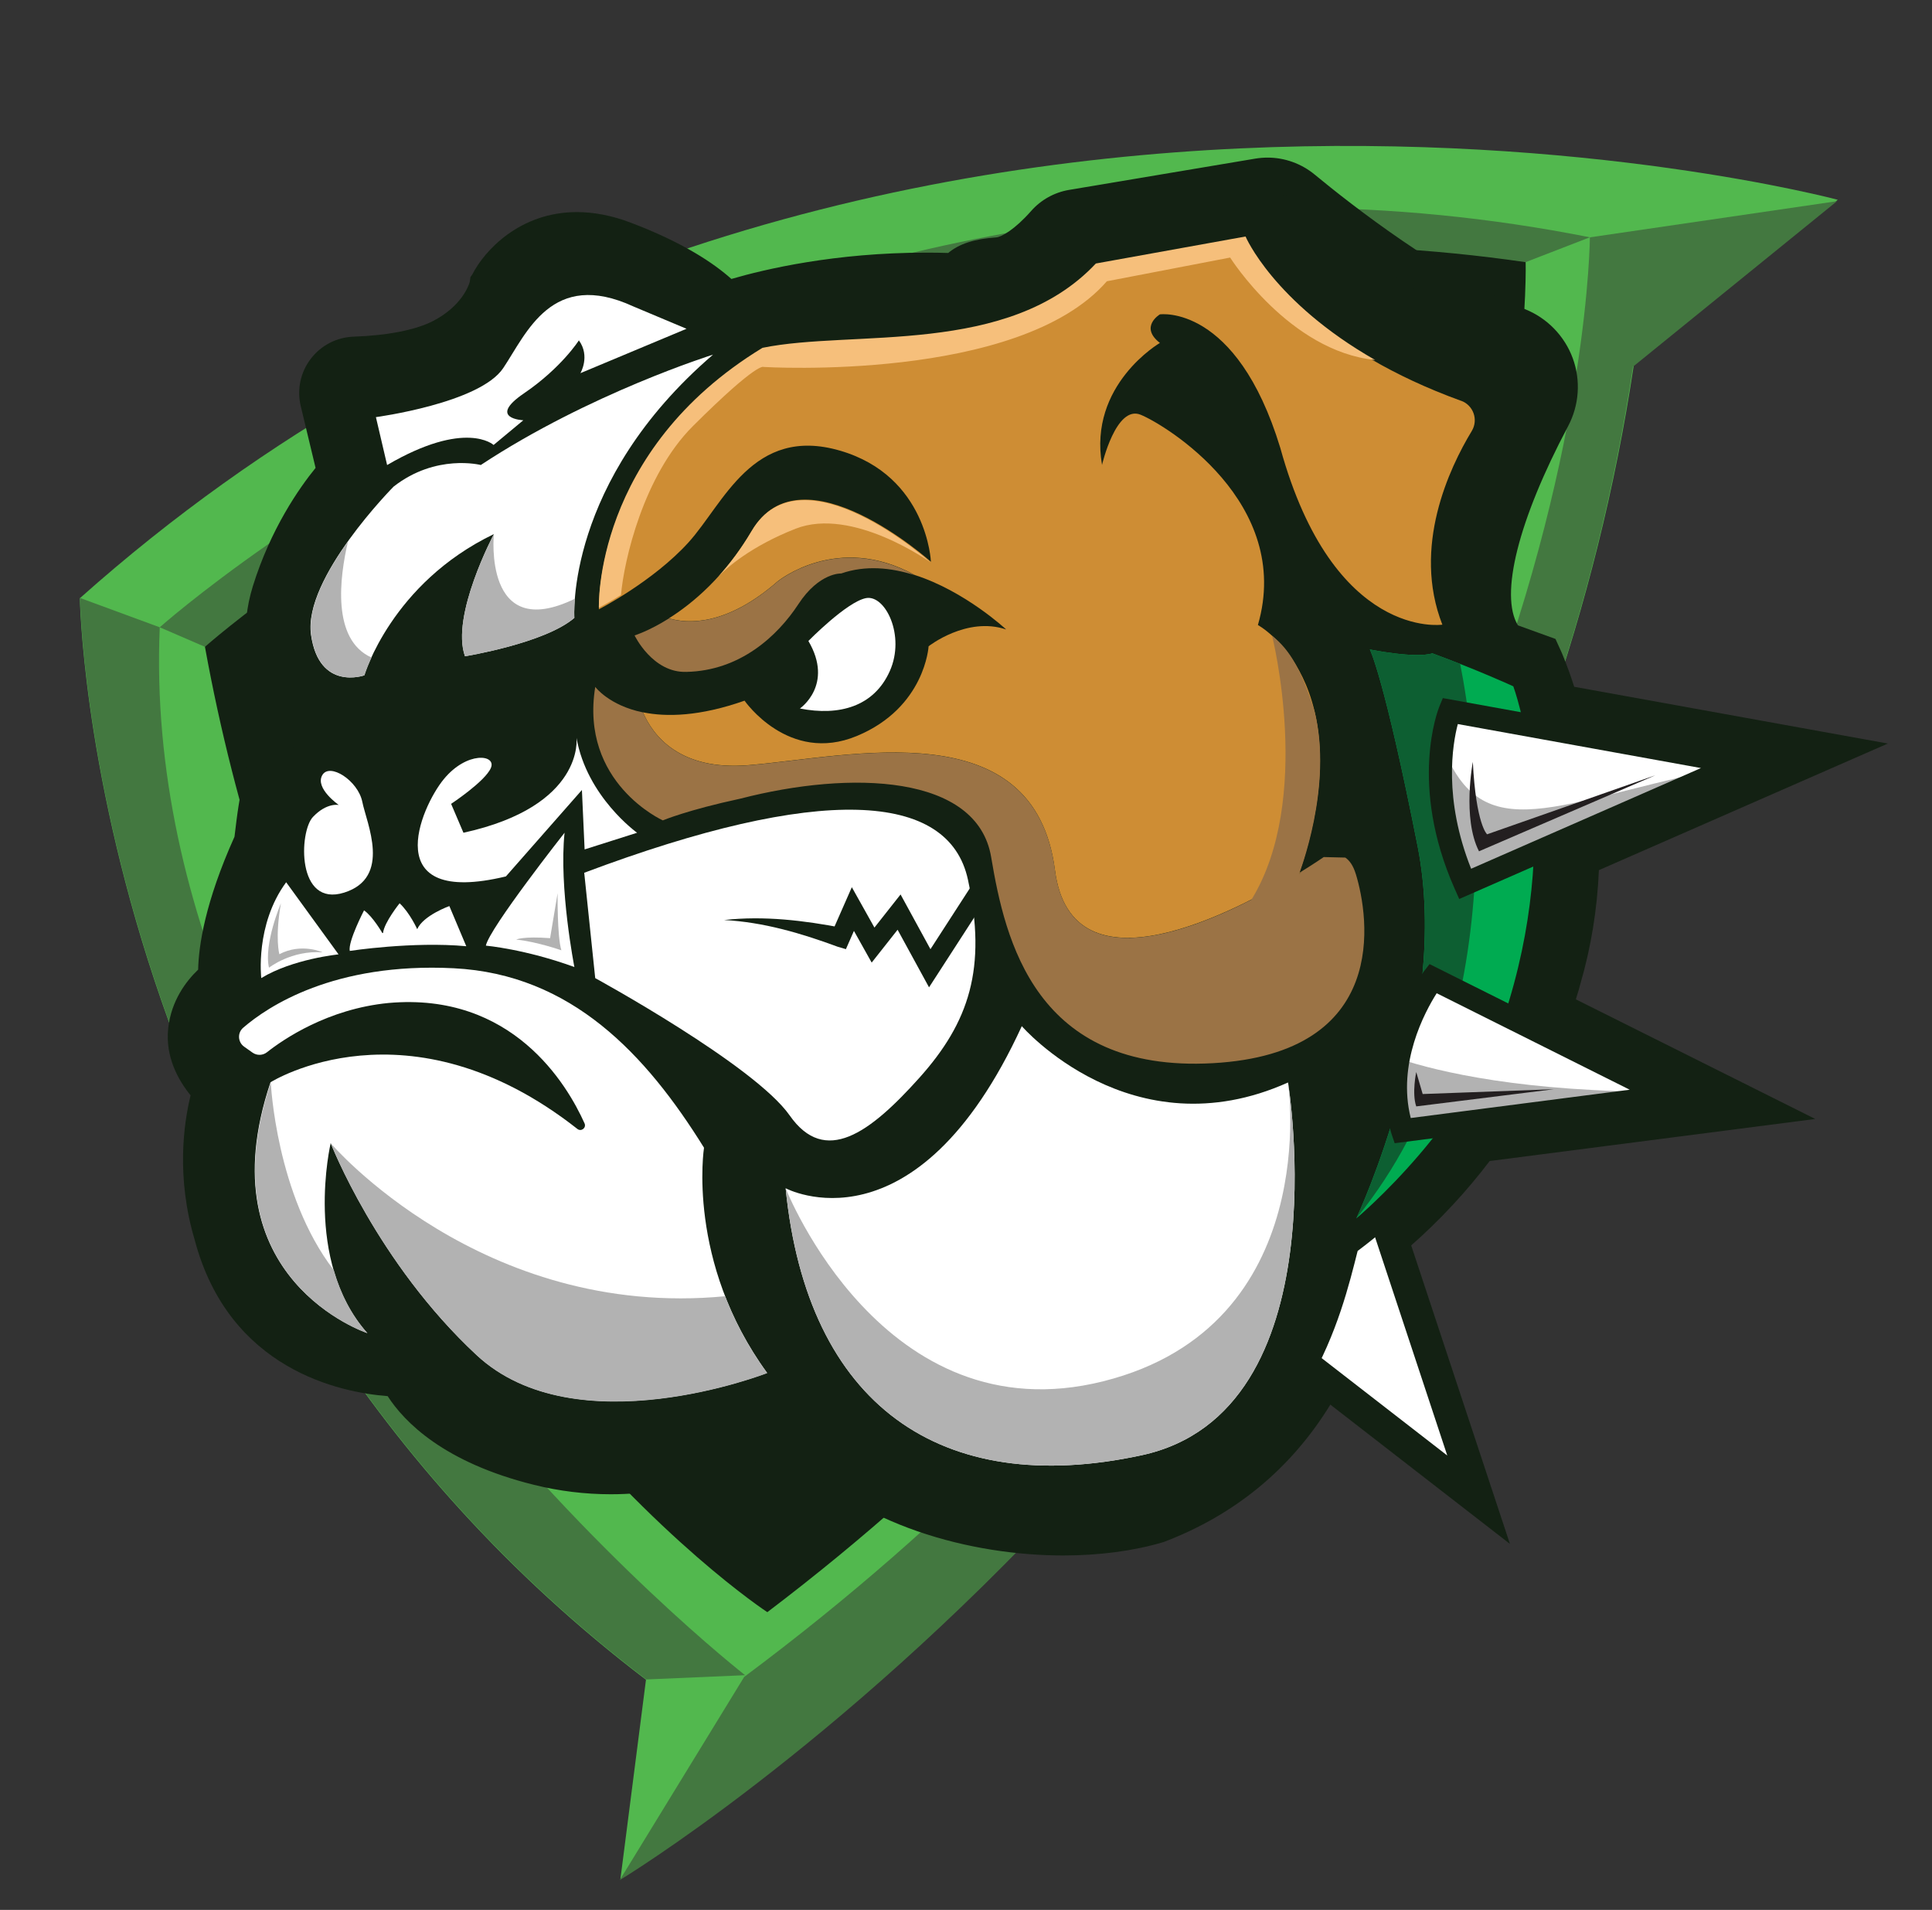 <?xml version="1.0" encoding="UTF-8"?><svg id="Layer_1" xmlns="http://www.w3.org/2000/svg" viewBox="0 0 593.8 586.88"><rect x="0" y="0" width="593.8" height="586.88" fill="#333333" stroke="none"/><defs><style>.cls-1{fill:#231f20;}.cls-2{fill:#fff;}.cls-3{fill:#52b84e;}.cls-4{fill:#132113;}.cls-5{fill:#00ab51;}.cls-6{fill:#437840;}.cls-7{fill:#b2b2b2;}.cls-8{fill:#0d5f32;}.cls-9{fill:#f6bf7b;}.cls-10{fill:#ce8d34;}.cls-11{fill:#9b7345;}</style></defs><path class="cls-3" d="M502.14,112.25l62.7-50.86S254.98-21.52,24.54,183.83c0,0,3.14,202.22,174,332.33l-7.84,61.14S456.15,417.4,502.14,112.25ZM237.74,482.2s-126.45-82.56-161.98-277.99c0,0,160.24-142.83,380.4-110.78,0,0,6.27,218.42-218.42,388.76Z"/><path class="cls-6" d="M488.65,72.92l-19.74,7.63L62.99,198.76l-13.89-6S238.94,23.3,488.65,72.92Z"/><path class="cls-6" d="M49.1,192.76l-24.51-9.02s3.14,202.22,174,332.33l30.42-1.31S41.55,368.71,49.1,192.76Z"/><path class="cls-6" d="M228.73,515.28l-38.26,62.45S455.92,417.83,501.9,112.68l62.7-50.86-75.95,11.11s-1.01,249.41-259.93,442.36Z"/><path class="cls-4" d="M468.91,80.56C233.98,46.36,62.99,198.76,62.99,198.76c37.92,208.53,172.85,296.63,172.85,296.63,239.76-181.77,233.07-414.84,233.07-414.84Z"/><path class="cls-4" d="M457.89,356.76l100.03-12.92-73.58-36.76c.79-2.46,1.22-4.11,1.39-4.78,3.27-11.18,5.18-22.9,5.69-34.92l88.81-38.9-96.4-17.44c-2.14-6.72-3.93-10.68-4.02-10.89l-1.74-3.82-11.54-4.17c-5.65-9.3.09-32.31,15.43-61.22,3.41-6.43,3.93-14.04,1.42-20.87-2.53-6.88-7.91-12.39-14.75-15.1-25.25-10.02-53.57-32.25-64.58-41.34-4.06-3.35-9.19-5.2-14.45-5.2-1.26,0-2.53.11-3.77.31l-57.24,9.61c-4.52.76-8.66,3.06-11.66,6.47-5.07,5.77-9.19,8.02-10.73,8.13-6.68.46-11.39,1.95-14.76,4.78-2.27-.07-4.54-.1-6.8-.1-28.05,0-49.63,5.11-59.85,8.09-5.19-4.65-14.63-11.15-31.1-17.36-5.62-2.12-11.13-3.19-16.39-3.19-17.63,0-28.44,11.95-32.05,19.01l-.66.98-.22,1.51c-.29.99-2.42,7.36-11.21,11.94-5.29,2.76-13.98,4.48-24.46,4.84-5.23.18-10.04,2.67-13.21,6.84-3.16,4.15-4.27,9.45-3.05,14.53l4.55,18.96c-5.02,6.18-13.77,18.68-19.26,36.29-4,12.86-2.54,25.59,4.13,35.83.77,1.18,1.65,2.38,2.61,3.55-9.21,11.06-10.92,25.29-12.35,37.27l-.05.4c-9.03,20.08-11.01,33.45-11.17,40.83-3.73,3.57-8.24,9.51-9.19,17.93-1,8.92,3.17,16.18,6.87,20.7-2.12,8.66-4.47,25.17,1.26,44.42,10.6,40.05,45.01,46.91,59.3,48.01,5.12,7.93,17.28,20.41,45.03,27.27,7.71,1.91,15.63,2.88,23.53,2.88,23.1,0,42.01-8.16,54.08-14.19,21.63,24.18,57.28,33,85,33,11.04,0,21.58-1.39,30.46-4.01l.38-.11.37-.14c21.77-8.35,38.84-22.48,50.89-42.09l55.19,42.79-30.34-91.71c8.88-7.83,16.97-16.52,24.14-25.96Z"/><path class="cls-2" d="M414.86,356.72l-2.87.36c-1.23.16-30.33,4.1-42.41,28.27l-1.29,2.58,76.53,59.33-29.96-90.55Z"/><path class="cls-4" d="M330.7,68.92l57.24-9.61c3.65-.61,7.37.38,10.23,2.74,10.97,9.06,40.54,32.32,67.25,42.92,8.76,3.47,12.62,13.72,8.2,22.04-11.56,21.79-27.44,58.59-12.7,74.29l10.27,3.71s20.32,44.67,5.38,95.43c0,0-11.38,48.03-59.3,83.96-4.98,19.69-15.06,62.62-62.38,80.76-31.31,9.25-86.45,1.42-109.94-32.02-13.16,6.76-41.98,23.13-77.92,14.23-35.93-8.89-41.27-27.4-41.27-27.4,0,0-44.47,2.49-55.86-40.91-7.47-24.9.36-44.47.36-44.47,0,0-9.25-7.35-8.18-16.84,1.07-9.49,9.49-14.47,9.49-14.47,0,0-2.73-13.52,10.67-42.69,1.9-15.65,3.2-31.55,18.14-40.68-3.08-.36-19.92-12.89-12.69-36.13,7.23-23.24,20.64-36.57,20.64-36.57l-5.76-23.97c-1.09-4.54,2.26-8.92,6.92-9.08,8.19-.29,20.2-1.53,28.72-5.96,14.11-7.35,16.37-18.74,16.37-18.74,0,0,10.55-20.64,36.05-11.03,25.5,9.61,31.66,19.45,31.66,19.45,0,0,30.6-11.5,74.12-9.25,1.07-1.54,1.27-4.33,10.93-5,6.94-.48,14.06-7.55,17.52-11.49,1.51-1.72,3.57-2.84,5.82-3.22Z"/><path class="cls-2" d="M115.52,128.18s31.9-4.27,39.14-15.06c7.23-10.79,14.94-30.48,39.97-18.97l16.37,6.88-32.61,13.64s3.08-5.22-.47-10.08c0,0-5.34,8.42-16.84,16.25-11.5,7.83-.24,8.3-.24,8.3l-9.13,7.59s-8.54-7.95-32.73,6.17l-3.44-14.71Z"/><path class="cls-2" d="M142.91,201.65s24.55-3.97,33.62-11.8c0,0-2.91-41.74,42.63-80.88,0,0-37.95,11.86-71.39,33.92,0,0-13.76-3.56-26.8,6.64,0,0-27.87,28.11-25.38,45.54s16.37,12.45,16.37,12.45c0,0,8.36-28.28,39.85-43.41,0,0-13.34,25.08-8.89,37.53Z"/><path class="cls-2" d="M104.13,247.36s-7.35-5.1-5.1-9.13c2.25-4.03,11.03,1.66,12.33,8.18,1.3,6.52,9.13,23.24-5.57,27.87-14.71,4.63-13.88-18.74-9.61-23.24,4.27-4.51,7.95-3.68,7.95-3.68Z"/><path class="cls-2" d="M138.65,247.01s10.44-6.88,12.22-11.03c1.78-4.15-7.35-5.22-14.47,3.44-7.12,8.66-20.4,39.37,19.09,29.89l23.36-26.56.83,18.26,16.13-5.12s-15.42-11.01-18.62-29.16c0,0,2.61,20.96-34.75,29.16l-3.79-8.88Z"/><path class="cls-2" d="M216.38,352.67s-5.51,35.04,19.39,69.2c0,0-58.7,22.95-89.3-5.51-30.6-28.46-44.83-65.11-44.83-65.11,0,0-8.54,36.11,11.21,58.35,0,0-49.99-16.54-29.71-77.03,0,0,42.17-26.65,94.33,14.34,1.18.93,2.81-.35,2.19-1.72-5.37-11.98-22.21-40.37-60.23-36.99-18.7,1.81-32.36,11.18-37.38,15.14-1.29,1.02-3.1,1.06-4.44.11l-2.57-1.82c-1.96-1.39-2.12-4.25-.3-5.82,7.47-6.46,27.85-20.15,64.73-18.28,36.19,1.83,59.12,26.51,76.91,55.15Z"/><path class="cls-2" d="M241.47,365.13s39.85,21.35,72.58-49.81c0,0,33.68,38.9,81.83,17.31,0,0,16.6,101.28-45.07,114.56-61.67,13.28-102.7-15.42-109.34-82.07Z"/><path class="cls-5" d="M421.02,199.57s13.99,2.85,19.21,1.19c14.23,5.22,24.88,10.13,24.88,10.13,0,0,15.43,41.1-1.28,96.6-11.19,37.18-46.96,66.89-46.96,66.89,0,0,29.17-61.91,18.86-114.21-10.32-52.3-14.71-60.6-14.71-60.6Z"/><path class="cls-8" d="M448.78,204.01c-2.64-1.04-5.51-2.14-8.55-3.25-5.22,1.66-19.21-1.19-19.21-1.19,0,0,4.39,8.3,14.71,60.6,10.32,52.3-18.86,114.21-18.86,114.21,49.91-61.43,36.04-149.73,31.91-170.37Z"/><path class="cls-2" d="M440.39,300.69s-17.44,22.61-9.32,46.73l81.72-10.56-72.4-36.18Z"/><path class="cls-7" d="M431.81,346.07l81.72-10.56c-45.43.18-71.76-6.29-83.29-10.1-.99,6.38-.86,13.45,1.57,20.66Z"/><path class="cls-4" d="M428.65,351.29l-.92-2.74c-8.62-25.61,9.11-49.02,9.87-50.01l1.77-2.29,85.32,42.63-96.03,12.41ZM441.56,305.21c-3.7,5.84-12.18,21.62-7.97,38.34l67.3-8.7-59.33-29.65Z"/><path class="cls-2" d="M176.54,297.17s-4.8-24.4-3.02-41.29c0,0-23.13,29.37-24.19,34.7,0,0,12.1,1.07,27.22,6.58Z"/><path class="cls-2" d="M87.95,271.1l16.1,22.16s-14.14,1.42-23.75,7.29c0,0-1.96-16.39,7.65-29.45Z"/><path class="cls-2" d="M107.5,292.2s19.33-2.97,35.81-1.44l-5.2-12.34s-8,2.85-9.88,7.1c0,0-2.25-5-5.41-7.96,0,0-4.72,5.86-5.09,9.11l-.2.07s-2.91-5.09-5.64-7c0,0-4.97,9.56-4.39,12.47Z"/><path class="cls-2" d="M179.56,268.18l3.38,32.38s48.92,26.72,59.77,42.2c10.85,15.48,24.55,5.51,39.85-11.56,15.3-17.08,20.81-33.66,14.94-60.88-5.87-27.22-45.54-29.35-117.94-2.13Z"/><path class="cls-2" d="M248.46,196.96s11.74-11.98,17.67-13.16c5.93-1.19,12.22,11.5,7.35,22.41-4.86,10.91-15.54,13.88-27.63,11.5,0,0,10.55-7.23,2.61-20.75Z"/><path class="cls-4" d="M303.19,276.1l-14.91,23.06-2.74,4.23c-1.53-2.79-10.12-18.53-11.84-21.68,0,0,4.99.42,4.99.42l-8,10.14-2.78,3.52c-1.45-2.59-6.85-12.23-8.39-14.99l5.36-.26c-.78,1.78-4.18,9.5-4.89,11.12l-2.55-.75c-11.17-4.14-22.9-7.58-34.89-8.2,12.23-1.37,24.56.13,36.62,2.45,0,0-3.61,1.66-3.61,1.66,1.48-3.37,4.8-10.9,6.25-14.2,1.88,3.35,7.19,12.84,9.14,16.32l-4.97-.39,8-10.14,2.81-3.56c1.37,2.51,10.04,18.36,11.6,21.24,0,0-5.15-.19-5.15-.19l14.91-23.06,5.04,3.26h0Z"/><path class="cls-2" d="M445.63,218.48s-9.04,22.19,4.66,53.13l84.48-37.01-89.14-16.13Z"/><path class="cls-7" d="M451.82,271.61l84.48-37.01c-55.16,10.44-78.76,26.99-91.84-2.65-.76,9.48.14,23.35,7.36,39.66Z"/><path class="cls-4" d="M448.49,276.24l-1.42-3.2c-14.14-31.94-5.09-54.92-4.7-55.89l1.08-2.64,103.31,18.69-98.26,43.04ZM448.06,222.49c-1.65,6.28-4.47,22.97,4.09,44.46l70.64-30.94-74.73-13.52Z"/><path class="cls-7" d="M350.81,447.19c61.67-13.28,45.07-114.56,45.07-114.56,0,0,11.15,74.71-56.69,91.79-67.84,17.08-97.72-59.3-97.72-59.3,6.64,66.65,47.67,95.35,109.34,82.07Z"/><path class="cls-7" d="M83.23,332.66c-20.28,60.48,29.71,77.03,29.71,77.03-5.16-5.81-8.39-12.57-10.34-19.38,0,0,0,0,0,0-17.81-23.12-19.37-57.64-19.37-57.64Z"/><path class="cls-7" d="M146.49,416.43c30.6,28.46,89.3,5.51,89.3,5.51-5.82-7.98-9.98-16.01-12.93-23.63-74.96,7.2-121.2-46.99-121.2-46.99,0,0,14.23,36.65,44.83,65.11Z"/><path class="cls-7" d="M106.96,166.38c-6.49,9.09-12.53,20.16-11.31,28.68,2.49,17.43,16.37,12.45,16.37,12.45,0,0,.63-2.1,2.16-5.46-12.3-5.52-9.8-24.72-7.22-35.68Z"/><path class="cls-7" d="M151.79,164.14s-13.34,25.08-8.89,37.53c0,0,24.55-3.97,33.62-11.8,0,0-.15-2.14.15-5.88-28.27,13.74-24.88-19.85-24.88-19.85Z"/><path class="cls-10" d="M400.15,267.7c-.26.16-.52.32-.79.48-.04.12-.07.23-.11.35,0,0,.33-.33.9-.83Z"/><path class="cls-10" d="M449.05,123.16c-42.47-15.39-59.32-38.06-64.4-46.59-1.21-2.03-3.54-3.11-5.87-2.69l-38.37,6.92c-2.28.41-4.36,1.51-6.04,3.1-27.24,25.7-73.09,17.94-100.02,23.46-52.11,31.72-50.28,79.87-50.28,79.87,0,0,16.66-8.57,27.51-20.52,10.85-11.95,19.75-36.05,46.61-28.23,26.86,7.83,27.93,34.15,27.93,34.15,0,0-39.67-35.58-54.97-9.61-8.3,14.08-18.21,22.35-25.55,26.98,5.64,1.67,17.56,2.49,33.38-11.33,0,0,18.33-15.11,42.13-1.99,0,0,0,0,0,0,15.49,4.93,28.14,16.75,28.14,16.75-12.1-4.09-23.84,5.16-23.84,5.16,0,0-1.07,18.86-22.06,27.57-20.99,8.72-34.51-10.85-34.51-10.85-13.84,4.86-24.02,5.05-31.23,3.57,3.1,7.19,11.3,18,32.47,16.24,31.31-2.61,87.83-16.79,94.16,32.26,5.11,39.58,55.76,12.65,75.12.78,19.68-58.54-12.74-76.1-12.74-76.1,10.91-37.61-28.46-61.53-36.05-64.62-7.59-3.08-11.86,15.42-11.86,15.42-4.27-24.67,17.79-37.48,17.79-37.48-6.4-4.98,0-8.78,0-8.78,0,0,23.48-3.32,37,41.03,16.37,59.3,49.81,54.32,49.81,54.32-9.34-23.87,2.13-48.11,9.03-59.49,2.1-3.46.51-7.95-3.29-9.32Z"/><path class="cls-11" d="M238.98,178.7c-15.82,13.81-27.73,13-33.38,11.33-6.2,3.9-10.56,5.22-10.56,5.22,0,0,5.51,11.56,15.95,11.21,16.48-.36,27.99-11.03,34.39-20.81,6.4-9.78,13.16-9.43,13.16-9.43,7.47-2.6,15.32-1.8,22.56.51,0,0,0,0,0,0-23.8-13.13-42.13,1.99-42.13,1.99Z"/><path class="cls-11" d="M416.69,268.53c-.78-2.56-1.91-4.13-3.21-5.01l-6.63-.16s-2.53,1.76-6.69,4.34c-.57.5-.9.83-.9.83,0,0,10.57-26.82,4.75-50.05-3.85-12.21-7.44-18.72-13.03-23.11,0,0,12.65,50.22-6.35,81.09,0,0,0,0,0,0-23.04,11.71-56.29,22.62-60.38-9.05-6.33-49.04-62.85-34.87-94.16-32.26-21.17,1.76-29.38-9.05-32.47-16.24-10.48-2.15-14.67-7.84-14.67-7.84-4.8,29.53,20.77,41.02,20.77,41.02,0,0,7.52-3.18,23.88-6.69,33.93-8.75,72.76-7.47,77.03,17.96,4.27,25.43,13.5,66.36,68.11,63.34,54.61-3.02,48.05-44.83,43.96-58.17Z"/><path class="cls-7" d="M86.35,277.55s-5.34,12.45-3.68,19.81c0,0,6.88-5.43,16.48-4.72,0,0-6.52-2.99-13.28.57,0,0-1.42-4.74.47-15.65Z"/><path class="cls-7" d="M171.38,274.47s-.16,13.33,1.16,17.54c0,0-7.65-2.67-13.88-3.29,0,0,1.96-1.07,10.41-.44l2.31-13.81Z"/><path class="cls-9" d="M213,130.9c20.04-19.96,21.7-18.14,21.7-18.14,0,0,78.45,4.8,105.49-26.33l37.89-7.29s18.18,28.81,44.58,31.48c0,0,0,0,0,0-31.35-17.88-39.84-37.95-39.84-37.95l-46.01,8.3c-26.86,28.64-74.71,20.22-102.46,25.91-52.11,31.72-50.28,79.87-50.28,79.87,0,0,2.77-1.43,6.79-3.92.91-10.45,6.85-36.7,22.15-51.94Z"/><path class="cls-9" d="M231,163.18c-3.24,5.5-6.72,10.1-10.2,13.95,2.45-2.52,9.83-9.21,23.72-14.66,17.49-6.87,41.45,10.32,41.45,10.32,0,0-39.67-35.58-54.97-9.61Z"/><path class="cls-1" d="M452.68,234.08s-3.33,17.31,1.89,27.51l54.2-23.36-51.71,18.14s-3.41-2.89-4.39-22.3Z"/><path class="cls-1" d="M435.28,329.43s-1.39,6.52,0,10.55l42.3-5.28-40.32,1.48-1.98-6.76Z"/></svg>